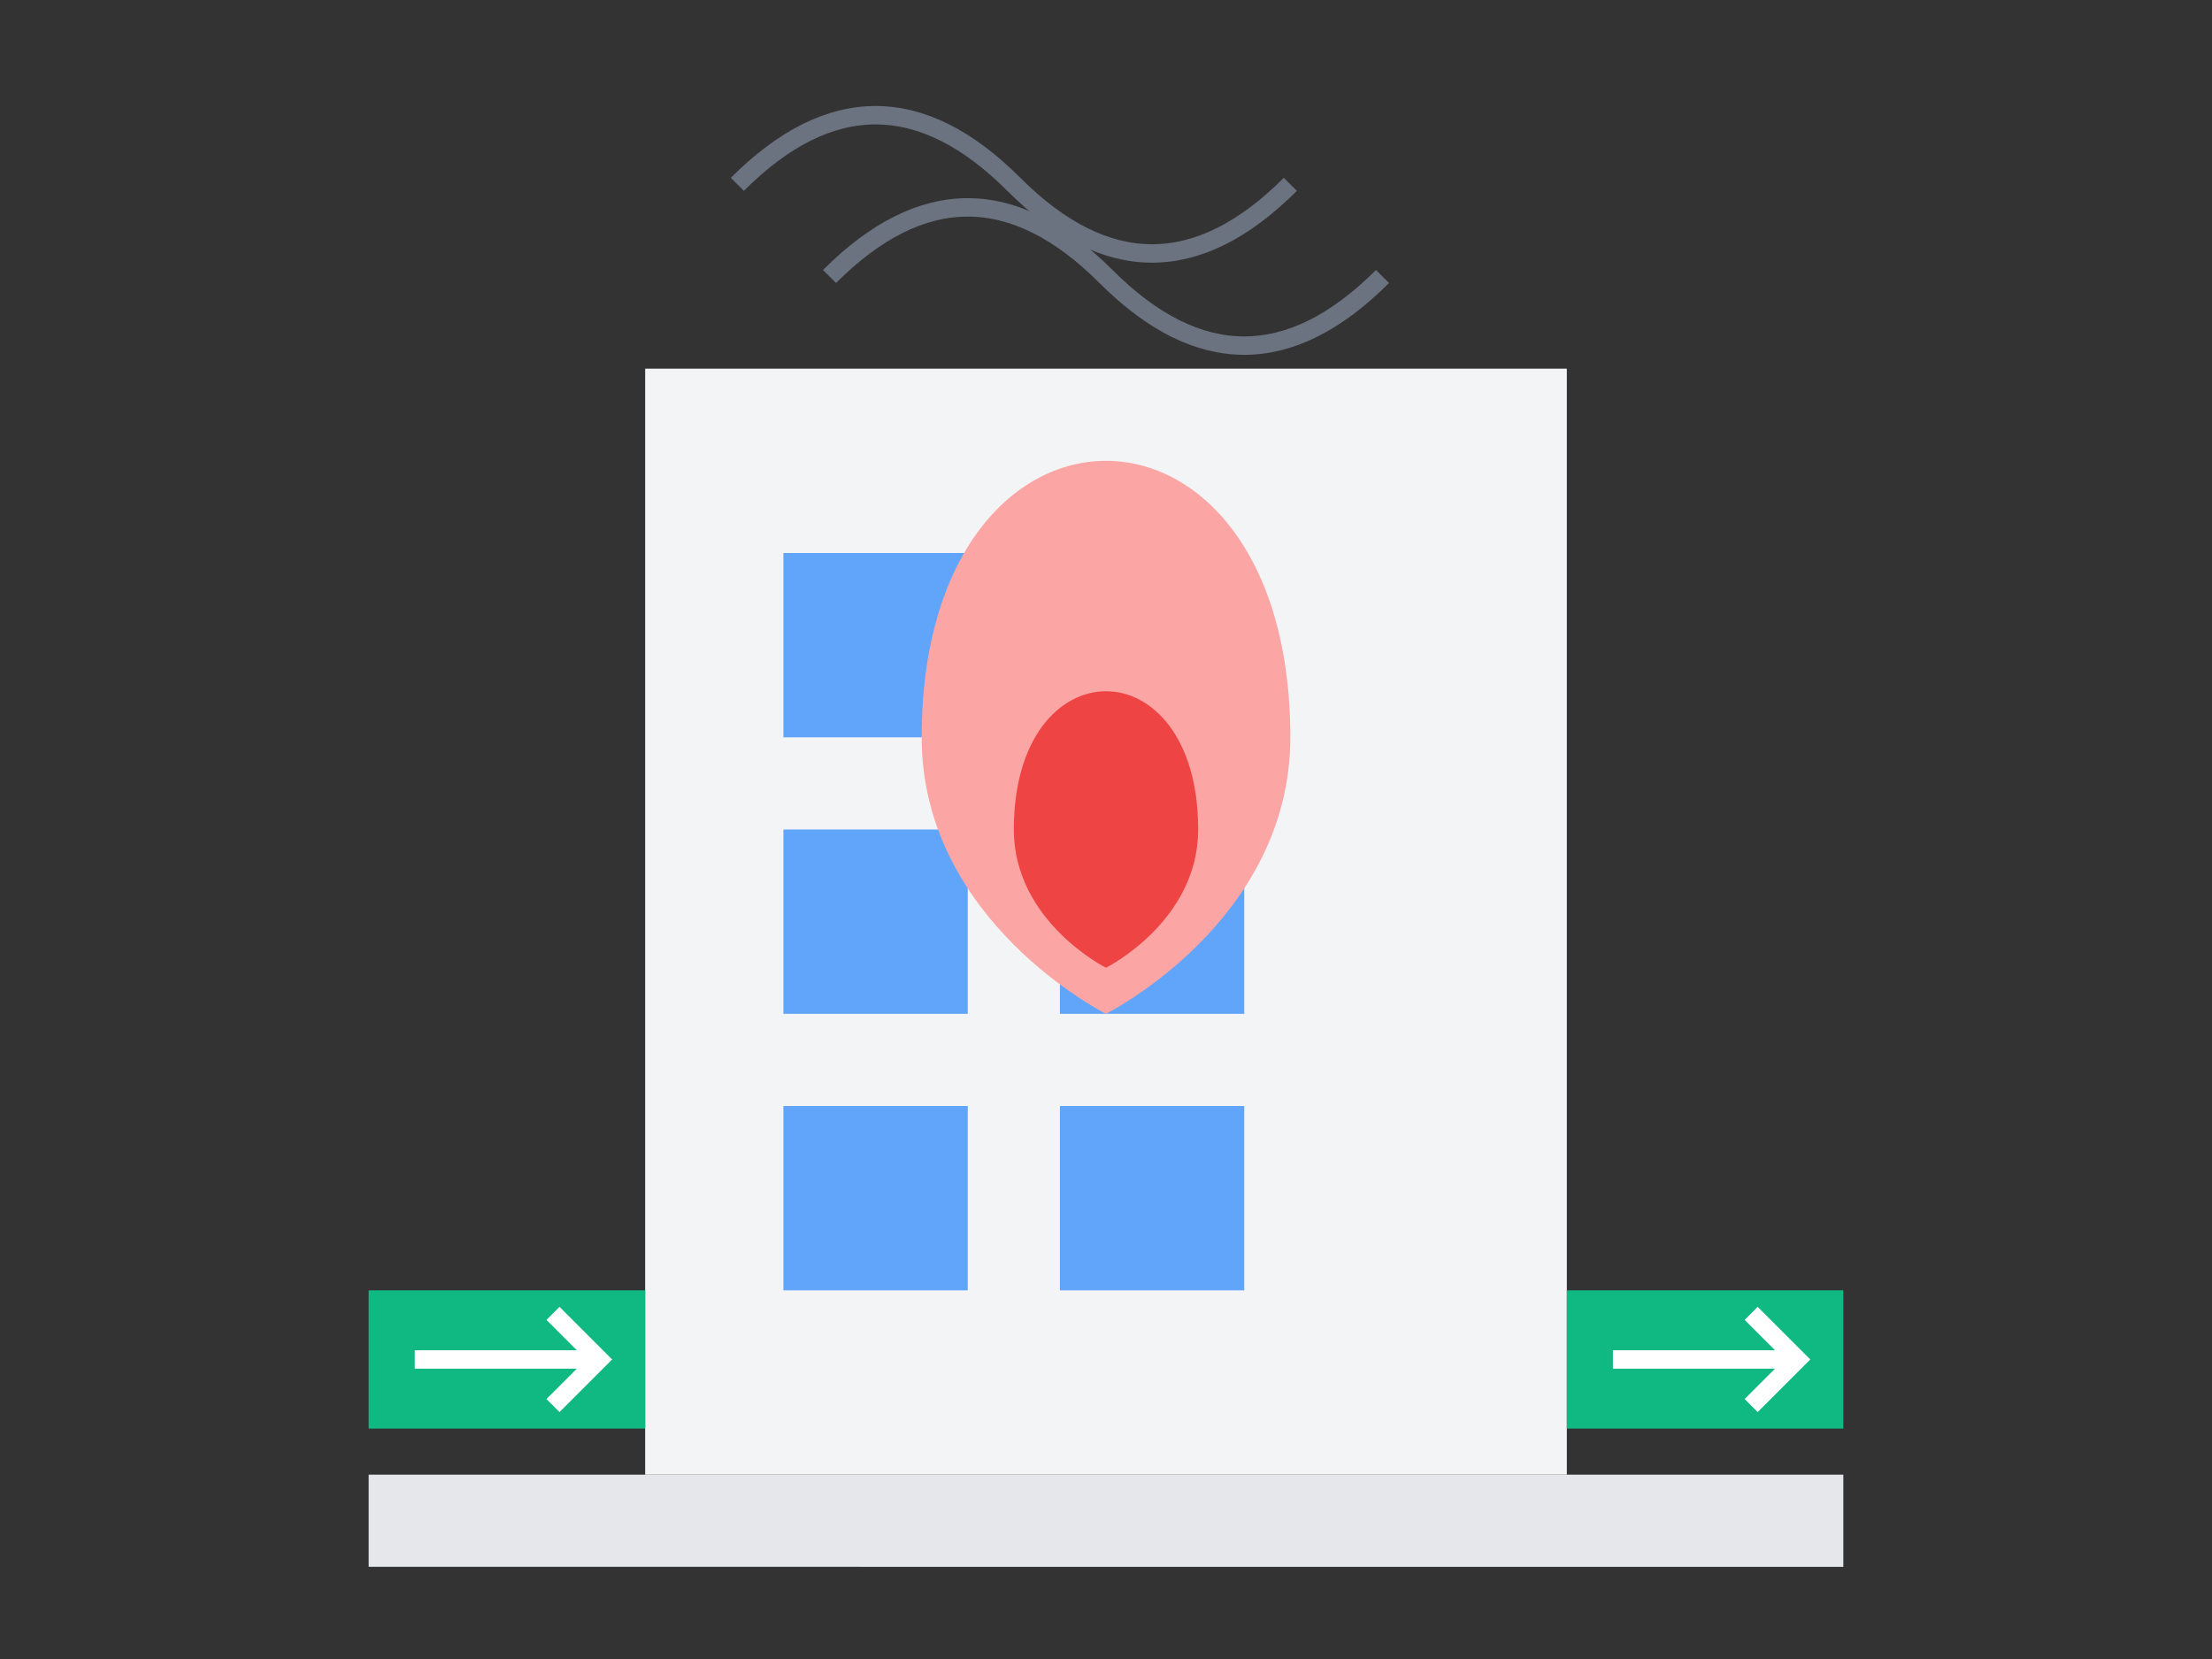 <?xml version="1.0" encoding="UTF-8"?>
<svg width="240" height="180" viewBox="0 0 240 180" fill="none" xmlns="http://www.w3.org/2000/svg">
  <rect x="0" y="0" width="240" height="180" fill="#333333" stroke="none"/>
  <!-- Building Base -->
  <path d="M40 160h160v10H40v-10z" fill="#E5E7EB"/>
  
  <!-- Building -->
  <path d="M70 40h100v120H70V40z" fill="#F3F4F6"/>
  
  <!-- Windows -->
  <rect x="85" y="60" width="20" height="20" fill="#60A5FA"/>
  <rect x="115" y="60" width="20" height="20" fill="#60A5FA"/>
  <rect x="85" y="90" width="20" height="20" fill="#60A5FA"/>
  <rect x="115" y="90" width="20" height="20" fill="#60A5FA"/>
  <rect x="85" y="120" width="20" height="20" fill="#60A5FA"/>
  <rect x="115" y="120" width="20" height="20" fill="#60A5FA"/>
  
  <!-- Fire -->
  <path d="M100 80c0-20 10-30 20-30s20 10 20 30c0 20-20 30-20 30s-20-10-20-30z" fill="#FCA5A5"/>
  <path d="M110 90c0-10 5-15 10-15s10 5 10 15c0 10-10 15-10 15s-10-5-10-15z" fill="#EF4444"/>
  
  <!-- Smoke -->
  <path d="M90 30c10-10 20-10 30 0s20 10 30 0" stroke="#6B7280" stroke-width="2"/>
  <path d="M80 20c10-10 20-10 30 0s20 10 30 0" stroke="#6B7280" stroke-width="2"/>
  
  <!-- Exit Signs -->
  <rect x="40" y="140" width="30" height="15" fill="#10B981"/>
  <path d="M45 147.5h20M60 142.5l5 5-5 5" stroke="white" stroke-width="2"/>
  
  <rect x="170" y="140" width="30" height="15" fill="#10B981"/>
  <path d="M175 147.5h20M190 142.5l5 5-5 5" stroke="white" stroke-width="2"/>
</svg>
